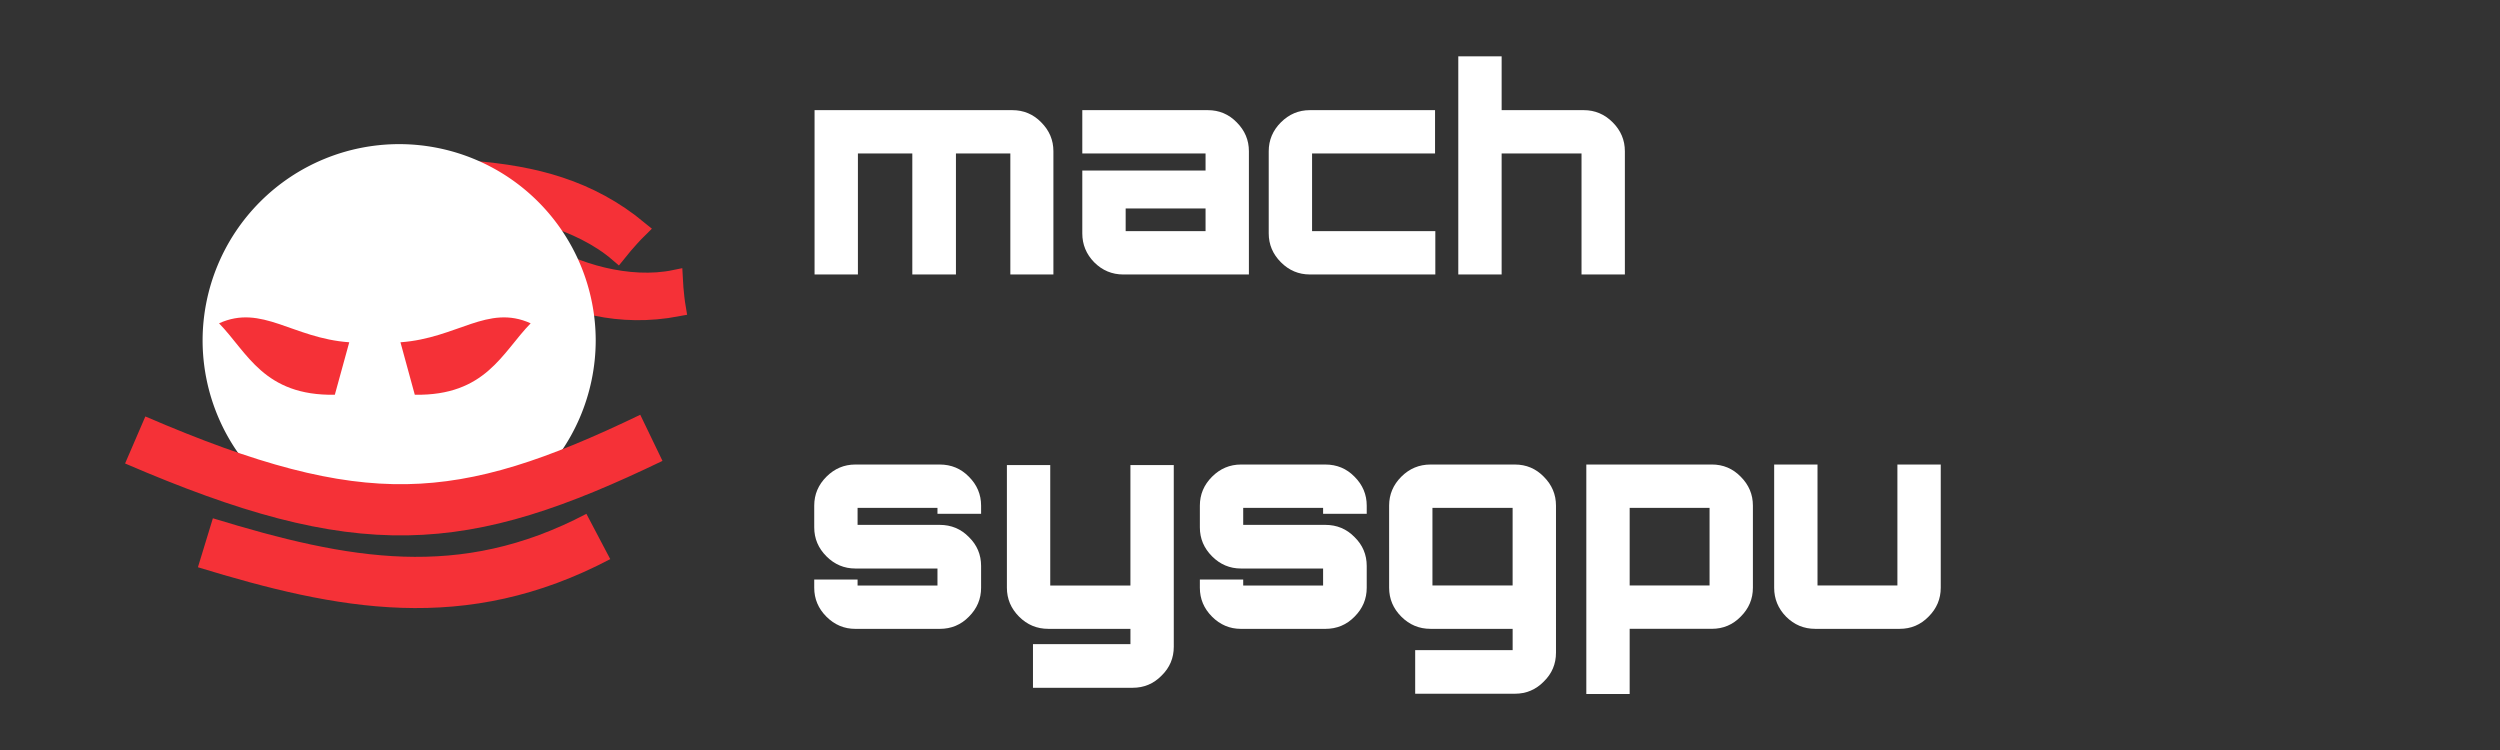 <?xml version="1.0" encoding="UTF-8" standalone="no"?>
<!-- Created with Inkscape (http://www.inkscape.org/) -->

<svg
   width="400"
   height="120"
   viewBox="0 0 105.833 31.75"
   version="1.1"
   id="svg107616"
   inkscape:version="1.1.1 (3bf5ae0d25, 2021-09-20)"
   sodipodi:docname="sysgpu-full-dark.svg"
   xmlns:inkscape="http://www.inkscape.org/namespaces/inkscape"
   xmlns:sodipodi="http://sodipodi.sourceforge.net/DTD/sodipodi-0.dtd"
   xmlns="http://www.w3.org/2000/svg"
   xmlns:svg="http://www.w3.org/2000/svg">
  <rect x="0" y="0" width="105.833" height="31.75" fill="#333333" stroke="none"/>
  <sodipodi:namedview
     id="namedview107618"
     pagecolor="#000000"
     bordercolor="#666666"
     borderopacity="1.0"
     inkscape:pageshadow="2"
     inkscape:pageopacity="0"
     inkscape:pagecheckerboard="true"
     inkscape:document-units="mm"
     showgrid="true"
     units="px"
     inkscape:object-nodes="true"
     gridtolerance="10000"
     guidetolerance="10000"
     inkscape:snap-page="false"
     inkscape:snap-grids="false"
     inkscape:snap-to-guides="false"
     inkscape:snap-smooth-nodes="true"
     inkscape:snap-midpoints="true"
     inkscape:zoom="6.2217172"
     inkscape:cx="186.76516"
     inkscape:cy="66.380388"
     inkscape:window-width="3840"
     inkscape:window-height="2066"
     inkscape:window-x="-11"
     inkscape:window-y="-11"
     inkscape:window-maximized="1"
     inkscape:current-layer="text9675">
    <inkscape:grid
       type="xygrid"
       id="grid111742"
       empspacing="10"
       snapvisiblegridlinesonly="true"
       visible="true"
       enabled="true"
       dotted="true" />
    <sodipodi:guide
       position="0,31.75"
       orientation="0,400"
       id="guide113514" />
    <sodipodi:guide
       position="105.833,31.75"
       orientation="120,0"
       id="guide113516" />
    <sodipodi:guide
       position="105.833,0"
       orientation="0,-400"
       id="guide113518" />
    <sodipodi:guide
       position="0,0"
       orientation="-120,0"
       id="guide113520" />
  </sodipodi:namedview>
  <defs
     id="defs107613">
    <clipPath
       id="clip0_17_168">
      <rect
         width="24"
         height="24"
         fill="white"
         id="rect119280" />
    </clipPath>
    <clipPath
       id="clip0_45_53">
      <rect
         width="24"
         height="24"
         fill="white"
         id="rect132054" />
    </clipPath>
    <clipPath
       id="clip0_2_216">
      <rect
         width="51"
         height="24"
         fill="white"
         id="rect142552" />
    </clipPath>
    <style
       class="style-fonts"
       id="style157659">
      @font-face {
        font-family: &quot;Virgil&quot;;
        src: url(&quot;https://excalidraw.com/Virgil.woff2&quot;);
      }
      @font-face {
        font-family: &quot;Cascadia&quot;;
        src: url(&quot;https://excalidraw.com/Cascadia.woff2&quot;);
      }
    </style>
    <inkscape:path-effect
       effect="powerclip"
       id="path-effect14166"
       is_visible="true"
       lpeversion="1"
       inverse="true"
       flatten="false"
       hide_clip="false"
       message="Use fill-rule evenodd on &lt;b&gt;fill and stroke&lt;/b&gt; dialog if no flatten result after convert clip to paths." />
  </defs>
  <g
     inkscape:label="Layer 1"
     inkscape:groupmode="layer"
     id="layer1">
    <g
       id="g28518"
       transform="matrix(4.098,0,0,4.098,-25.851,39.074)">
      <path
         style="fill:none;stroke:#f53137;stroke-width:0.529;stroke-linecap:butt;stroke-linejoin:miter;stroke-miterlimit:4;stroke-dasharray:none;stroke-opacity:1"
         d="m 12.489,-3.993 c -1.404,0.739 -2.636,0.5 -4.059,0.065"
         id="path404-7"
         sodipodi:nodetypes="cc" />
      <path
         style="fill:#f53137;fill-opacity:1;stroke:#f53137;stroke-width:0.172px;stroke-linecap:butt;stroke-linejoin:miter;stroke-opacity:1"
         d="m 11.183,-7.788 c 0.641,0.05 1.216,0.195 1.731,0.621 -0.112,0.11 -0.224,0.251 -0.224,0.251 -0.393,-0.338 -1.038,-0.498 -1.502,-0.493"
         id="path2750-3"
         sodipodi:nodetypes="ccsc" />
      <path
         style="fill:#f53137;fill-opacity:1;stroke:#f53137;stroke-width:0.162px;stroke-linecap:butt;stroke-linejoin:miter;stroke-opacity:1"
         d="m 11.688,-6.642 c 0.505,0.26 1.013,0.41 1.625,0.294 -0.025,-0.146 -0.033,-0.318 -0.033,-0.318 -0.474,0.099 -1.041,-0.07 -1.385,-0.294"
         id="path2750-1-9"
         sodipodi:nodetypes="ccsc" />
      <path
         id="path2635-8"
         clip-path="none"
         style="fill:#ffffff;stroke:#ffffff;stroke-width:0.234;stroke-opacity:1"
         d="m 10.432,-7.929 a 1.914,1.914 0 0 0 -1.914,1.914 1.914,1.914 0 0 0 0.605,1.391 c 0.989,0.278 1.757,0.262 2.629,-0.012 a 1.914,1.914 0 0 0 0.593,-1.379 1.914,1.914 0 0 0 -1.914,-1.914 z" />
      <path
         style="fill:none;stroke:#f53137;stroke-width:0.529;stroke-linecap:butt;stroke-linejoin:miter;stroke-miterlimit:4;stroke-dasharray:none;stroke-opacity:1"
         d="m 13.037,-5.012 c -1.957,0.943 -2.992,1.031 -5.332,0.022"
         id="path404-2-1"
         sodipodi:nodetypes="cc" />
      <path
         style="fill:#f53137;fill-opacity:1;stroke:none;stroke-width:0.328px;stroke-linecap:butt;stroke-linejoin:miter;stroke-opacity:1"
         d="M 9.916,-5.999 9.767,-5.457 C 9.034,-5.444 8.864,-5.894 8.571,-6.195 c 0.443,-0.201 0.758,0.154 1.345,0.196 z"
         id="path18686-0"
         sodipodi:nodetypes="cccc" />
      <path
         style="fill:#f53137;fill-opacity:1;stroke:none;stroke-width:0.328px;stroke-linecap:butt;stroke-linejoin:miter;stroke-opacity:1"
         d="m 10.445,-5.999 0.148,0.542 c 0.734,0.012 0.903,-0.437 1.197,-0.738 -0.443,-0.201 -0.758,0.154 -1.345,0.196 z"
         id="path19934-5"
         sodipodi:nodetypes="cccc" />
    </g>
    <g
       aria-label="sysgpu"
       id="text9675"
       style="font-weight:900;font-size:11.994px;line-height:1.25;font-family:Orbitron;-inkscape-font-specification:'Orbitron Heavy';fill:#ffffff;stroke-width:0.265">
      <path
         d="m 41.533,21.404 v 0.348 h -1.847 v -0.252 h -3.382 v 0.72 h 3.478 q 0.732,0 1.235,0.516 0.516,0.504 0.516,1.223 v 0.924 q 0,0.708 -0.516,1.223 -0.504,0.516 -1.235,0.516 h -3.574 q -0.708,0 -1.223,-0.516 -0.516,-0.516 -0.516,-1.223 v -0.348 h 1.835 v 0.252 h 3.382 v -0.72 h -3.478 q -0.708,0 -1.223,-0.516 -0.516,-0.516 -0.516,-1.223 V 21.404 q 0,-0.708 0.516,-1.223 0.516,-0.516 1.223,-0.516 h 3.574 q 0.732,0 1.235,0.516 0.516,0.516 0.516,1.223 z"
         id="path2936" />
      <path
         d="m 49.69,27.377 q 0,0.72 -0.516,1.223 -0.504,0.516 -1.223,0.516 h -4.222 v -1.847 h 4.126 V 26.621 H 44.376 q -0.72,0 -1.235,-0.516 -0.516,-0.516 -0.516,-1.223 v -5.194 h 1.835 v 5.098 h 3.394 v -5.098 h 1.835 z"
         id="path2938" />
      <path
         d="m 57.858,21.404 v 0.348 h -1.847 v -0.252 h -3.382 v 0.72 h 3.478 q 0.732,0 1.235,0.516 0.516,0.504 0.516,1.223 v 0.924 q 0,0.708 -0.516,1.223 -0.504,0.516 -1.235,0.516 h -3.574 q -0.708,0 -1.223,-0.516 -0.516,-0.516 -0.516,-1.223 v -0.348 h 1.835 v 0.252 h 3.382 v -0.72 h -3.478 q -0.708,0 -1.223,-0.516 -0.516,-0.516 -0.516,-1.223 V 21.404 q 0,-0.708 0.516,-1.223 0.516,-0.516 1.223,-0.516 h 3.574 q 0.732,0 1.235,0.516 0.516,0.516 0.516,1.223 z"
         id="path2940" />
      <path
         d="m 65.87,27.629 q 0,0.72 -0.516,1.223 -0.504,0.516 -1.223,0.516 h -4.222 v -1.847 h 4.126 v -0.9 h -3.478 q -0.72,0 -1.235,-0.516 -0.516,-0.516 -0.516,-1.223 V 21.404 q 0,-0.708 0.516,-1.223 0.516,-0.516 1.235,-0.516 h 3.574 q 0.72,0 1.223,0.516 0.516,0.516 0.516,1.223 z m -5.23,-6.129 v 3.286 h 3.394 v -3.286 z"
         id="path2942" />
      <path
         d="m 72.467,19.664 q 0.72,0 1.223,0.516 0.516,0.516 0.516,1.223 v 3.478 q 0,0.708 -0.516,1.223 -0.504,0.516 -1.223,0.516 H 68.989 v 2.759 h -1.835 v -9.715 z m -3.478,1.835 v 3.286 h 3.382 v -3.286 z"
         id="path2944" />
      <path
         d="m 80.323,19.664 h 1.835 v 5.218 q 0,0.708 -0.516,1.223 -0.504,0.516 -1.223,0.516 h -3.574 q -0.72,0 -1.235,-0.516 -0.504,-0.516 -0.504,-1.223 v -5.218 h 1.835 v 5.122 h 3.382 z"
         id="path2946" />
    </g>
    <path
       d="m 42.855,4.663 q 0.72,0 1.223,0.516 0.516,0.516 0.516,1.223 V 11.62 H 42.771 V 6.498 H 40.468 V 11.62 H 38.621 V 6.498 H 36.318 V 11.62 H 34.483 V 4.663 Z"
       style="font-size:11.994px;font-family:Orbitron;-inkscape-font-specification:'Orbitron Heavy';stroke-width:0.265;fill:#ffffff"
       id="path845-6" />
    <path
       d="m 51.131,4.663 q 0.72,0 1.223,0.516 0.516,0.516 0.516,1.223 v 5.218 h -5.314 q -0.72,0 -1.235,-0.516 -0.504,-0.516 -0.504,-1.223 V 7.218 h 5.218 V 6.498 H 45.817 V 4.663 Z m -0.096,5.122 v -0.96 h -3.382 v 0.96 z"
       style="font-size:11.994px;font-family:Orbitron;-inkscape-font-specification:'Orbitron Heavy';stroke-width:0.265;fill:#ffffff"
       id="path847-2" />
    <path
       d="m 60.75,6.498 h -5.206 v 3.286 h 5.218 v 1.835 h -5.314 q -0.708,0 -1.223,-0.516 -0.516,-0.516 -0.516,-1.223 v -3.478 q 0,-0.708 0.516,-1.223 0.516,-0.516 1.223,-0.516 h 5.302 z"
       style="font-size:11.994px;font-family:Orbitron;-inkscape-font-specification:'Orbitron Heavy';stroke-width:0.265;fill:#ffffff"
       id="path849-8" />
    <path
       d="m 67.047,4.663 q 0.708,0 1.223,0.516 0.516,0.516 0.516,1.223 V 11.62 H 66.951 V 6.498 H 63.569 V 11.62 H 61.734 V 2.384 h 1.835 v 2.279 z"
       style="font-size:11.994px;font-family:Orbitron;-inkscape-font-specification:'Orbitron Heavy';stroke-width:0.265;fill:#ffffff"
       id="path851-9" />
  </g>
</svg>
